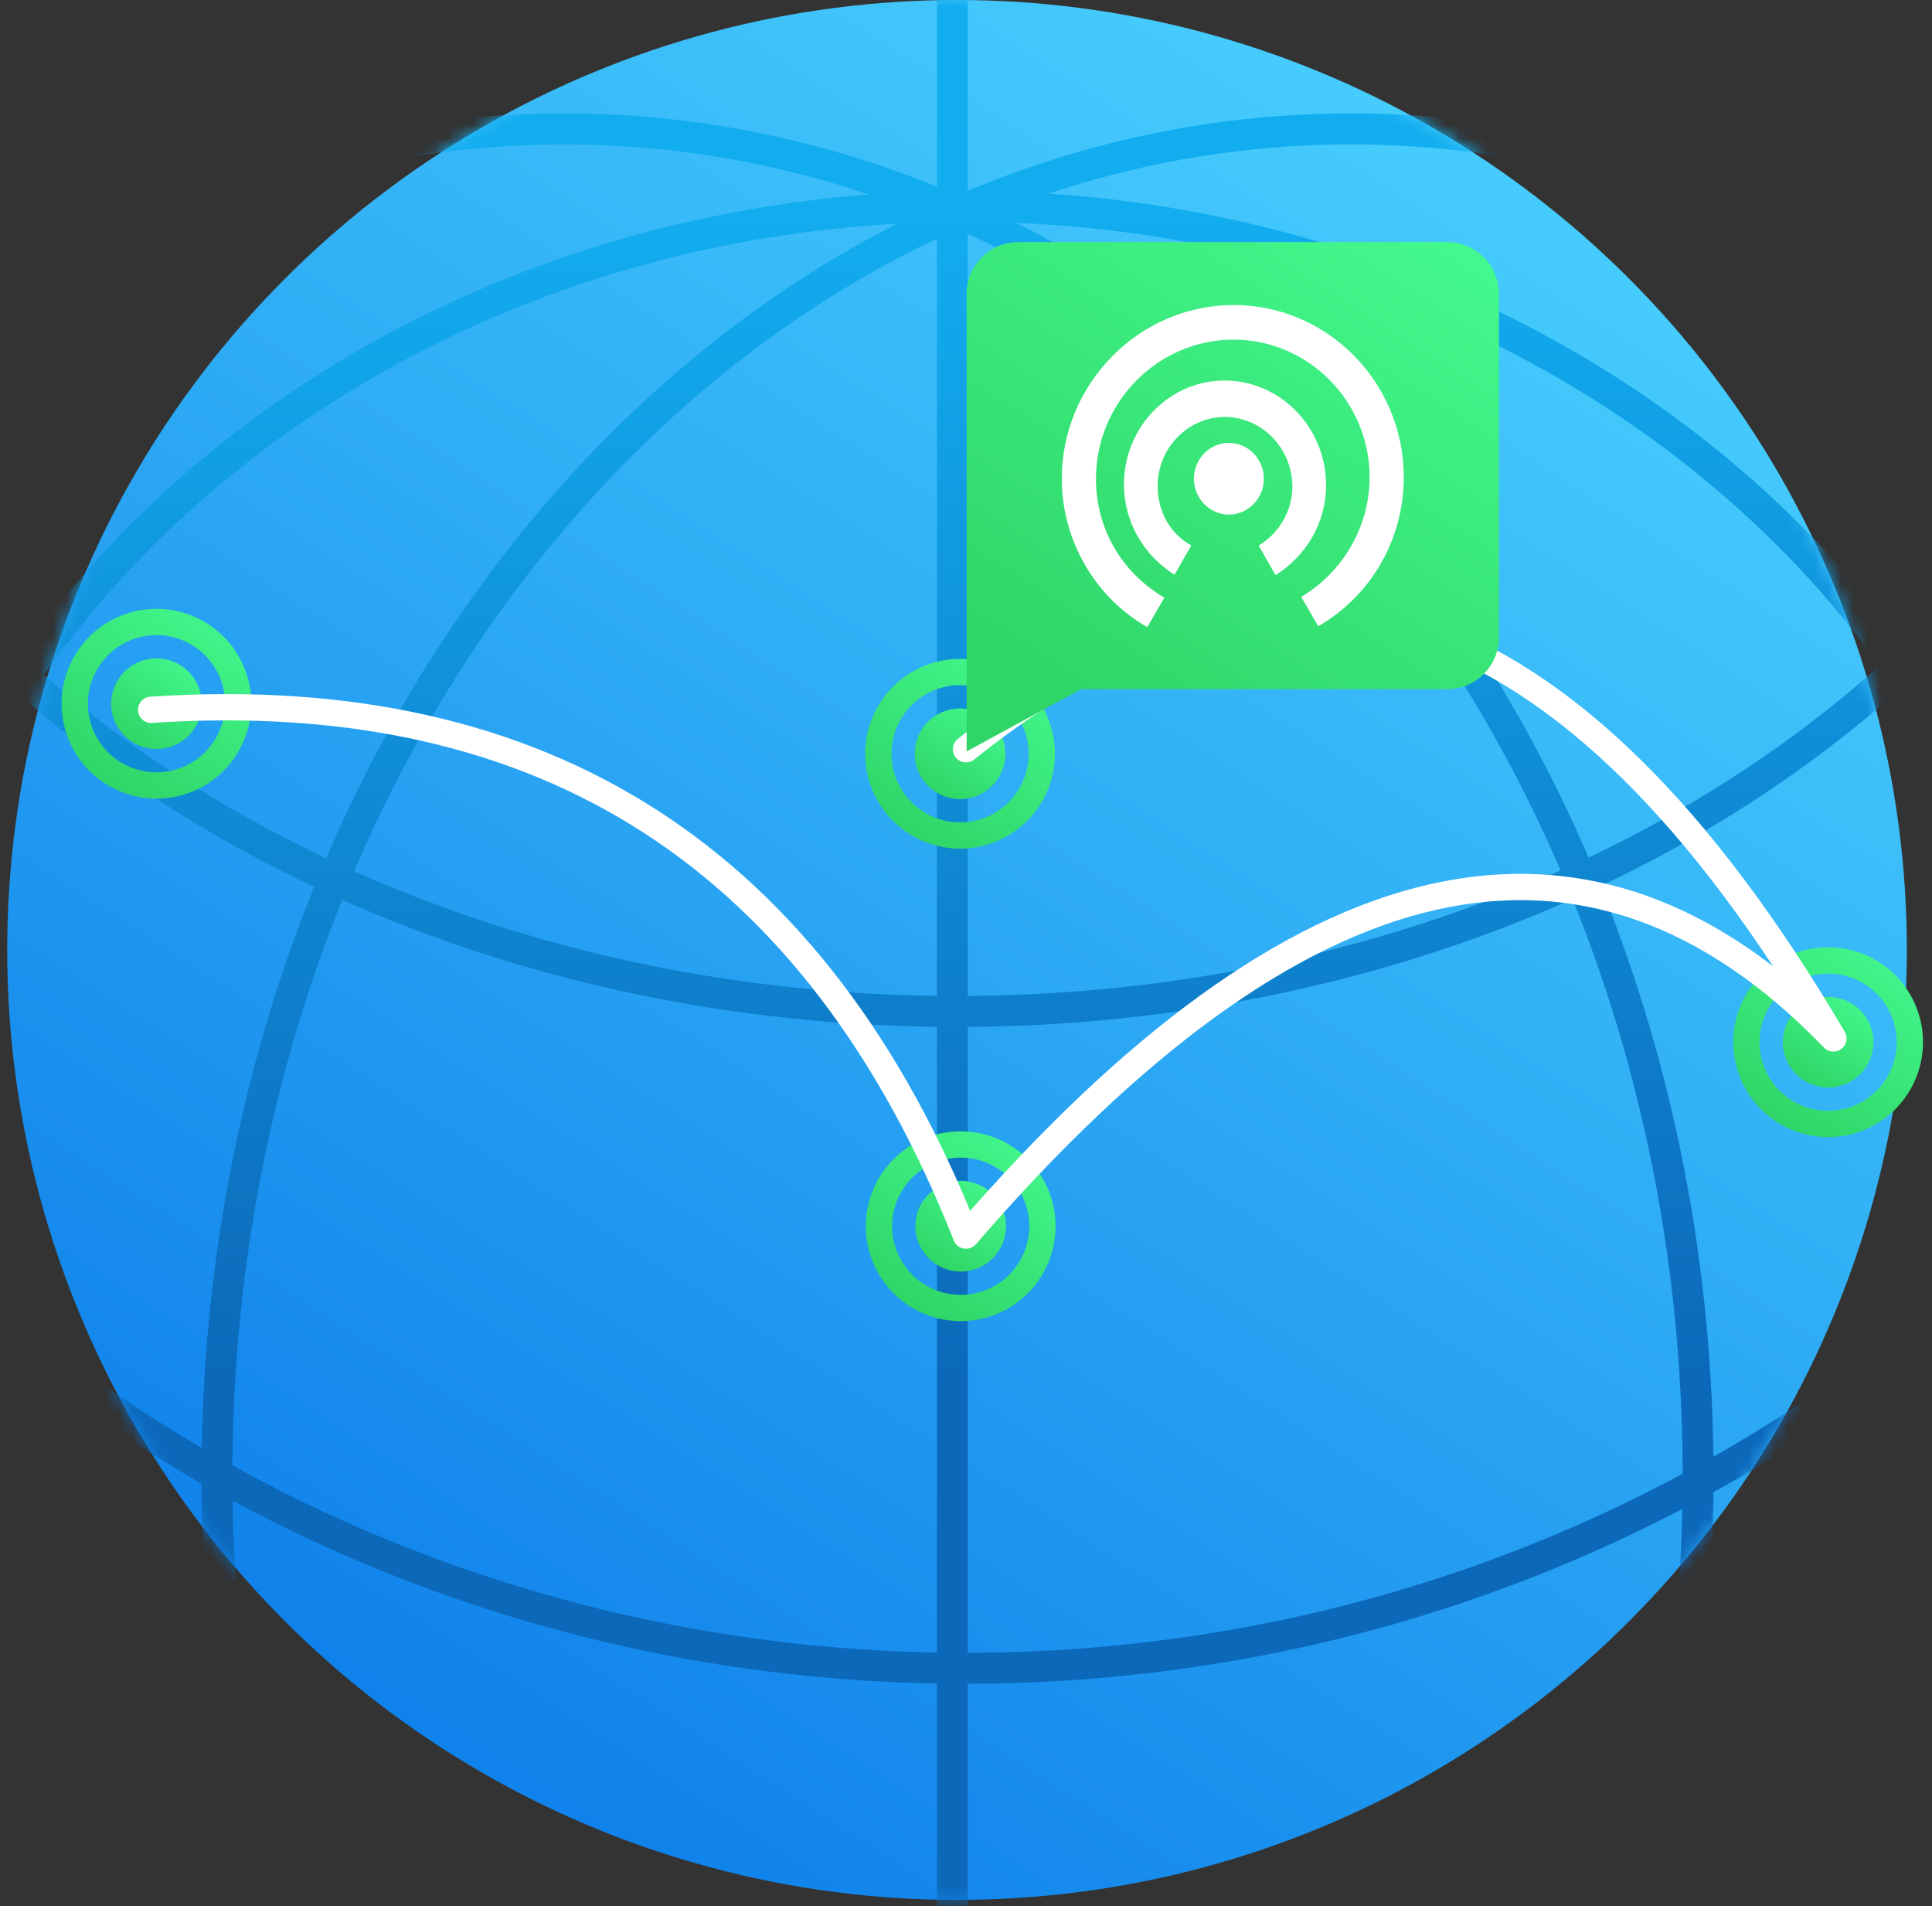 <svg xmlns="http://www.w3.org/2000/svg" xmlns:xlink="http://www.w3.org/1999/xlink" width="147" height="145" viewBox="0 0 147 145">
    <rect x="0" y="0" width="147" height="145" fill="#333333" stroke="none"/>
    <defs>
        <linearGradient id="b" x1="83.198%" x2="14.987%" y1="6.892%" y2="112.869%">
            <stop offset="0%" stop-color="#48CFFD"/>
            <stop offset="100%" stop-color="#0472E7"/>
        </linearGradient>
        <circle id="a" cx="72.269" cy="72.269" r="72.269"/>
        <linearGradient id="c" x1="50%" x2="50%" y1="12.697%" y2="73.291%">
            <stop offset="0%" stop-color="#12ADEF"/>
            <stop offset="100%" stop-color="#0C68B9"/>
        </linearGradient>
        <linearGradient id="e" x1="100%" x2="22.277%" y1="-20.779%" y2="95.402%">
            <stop offset="0%" stop-color="#47FF95"/>
            <stop offset="100%" stop-color="#2FD566"/>
        </linearGradient>
    </defs>
    <g fill="none" fill-rule="evenodd">
        <g transform="translate(.548)">
            <mask id="d" fill="#fff">
                <use xlink:href="#a"/>
            </mask>
            <use fill="url(#b)" xlink:href="#a"/>
            <path fill="url(#c)" fill-rule="nonzero" d="M127.48 112.118c-.021-15.666-3.03-30.494-8.383-43.723-13.839 6.181-29.579 9.611-46.009 9.727v47.616c19.353-.032 37.958-4.788 54.391-13.62zm-.026 2.678c-16.492 8.628-35.068 13.266-54.366 13.298v18.937H70.74v-18.956c-19.061-.34-37.367-5.176-53.594-13.907.03 2.003.11 3.998.239 5.984l-2.343.153c-.16-2.469-.245-4.95-.257-7.443a115.172 115.172 0 0 1-8.316-5.21 1.18 1.18 0 0 1-.305-1.637 1.171 1.171 0 0 1 1.632-.306 112.813 112.813 0 0 0 7.006 4.446c.26-15.262 3.302-29.718 8.553-42.682-8.47-4-16.187-9.052-22.865-15.021l.48-.54L0 51.25c14.066-20.777 38.35-34.371 65.572-36.451a72.505 72.505 0 0 0-36.08-2.66l-.417-2.319a74.686 74.686 0 0 1 13.296-1.19c9.933 0 19.475 1.961 28.37 5.572v-17.94h2.347V14.52h.011c9.113-3.814 18.92-5.89 29.141-5.89 5.037 0 10.02.505 14.914 1.501l-.467 2.31a72.495 72.495 0 0 0-37.442 2.29c27.614 1.827 52.307 15.496 66.54 36.519l-1.942 1.324c-6.614 5.88-14.243 10.872-22.611 14.839 5.343 13.169 8.406 27.88 8.587 43.412a112.865 112.865 0 0 0 7.543-4.688 1.171 1.171 0 0 1 1.63.317 1.18 1.18 0 0 1-.316 1.635 115.223 115.223 0 0 1-8.855 5.434c-.027 2.767-.146 5.52-.356 8.256l-2.34-.18a121.6 121.6 0 0 0 .329-6.803zm-110.32-3.316c16.164 8.934 34.495 13.892 53.606 14.238V78.116c-16.146-.197-31.614-3.594-45.25-9.663-5.265 13.034-8.255 27.619-8.356 43.027zm101.057-45.259C108.712 44.17 92.642 26.803 73.088 17.79v57.977c16.123-.116 31.555-3.485 45.103-9.545zm2.132-.983c8.216-3.905 15.694-8.819 22.156-14.61-14.416-19.88-38.735-32.556-65.7-33.672 18.848 9.566 34.277 26.753 43.544 48.282zM2.79 51.346c6.311 5.512 13.551 10.201 21.471 13.952 9.244-21.51 24.637-38.692 43.447-48.28-26.77 1.48-50.798 14.358-64.918 34.328zM26.396 66.28c13.346 5.948 28.506 9.284 44.344 9.48V18.156c-19.217 9.121-34.996 26.34-44.344 48.124z" mask="url(#d)"/>
        </g>
        <g fill="url(#e)" transform="translate(65.5 49.396)">
            <path fill-rule="nonzero" d="M7.548 15.166a7.218 7.218 0 1 1 0-14.436 7.218 7.218 0 0 1 0 14.436zm0-2a5.218 5.218 0 1 0 0-10.436 5.218 5.218 0 0 0 0 10.436z"/>
            <circle cx="7.548" cy="7.948" r="3.448"/>
        </g>
        <g fill="url(#e)" transform="translate(65.548 85.338)">
            <path fill-rule="nonzero" d="M7.548 15.166a7.218 7.218 0 1 1 0-14.436 7.218 7.218 0 0 1 0 14.436zm0-2a5.218 5.218 0 1 0 0-10.436 5.218 5.218 0 0 0 0 10.436z"/>
            <circle cx="7.548" cy="7.948" r="3.448"/>
        </g>
        <g fill="url(#e)" transform="translate(4.358 45.589)">
            <path fill-rule="nonzero" d="M7.548 15.166a7.218 7.218 0 1 1 0-14.436 7.218 7.218 0 0 1 0 14.436zm0-2a5.218 5.218 0 1 0 0-10.436 5.218 5.218 0 0 0 0 10.436z"/>
            <circle cx="7.548" cy="7.948" r="3.448"/>
        </g>
        <g fill="url(#e)" transform="translate(131.548 71.338)">
            <path fill-rule="nonzero" d="M7.548 15.166a7.218 7.218 0 1 1 0-14.436 7.218 7.218 0 0 1 0 14.436zm0-2a5.218 5.218 0 1 0 0-10.436 5.218 5.218 0 0 0 0 10.436z"/>
            <circle cx="7.548" cy="7.948" r="3.448"/>
        </g>
        <path stroke="#FFF" stroke-linecap="round" stroke-linejoin="round" stroke-width="2" d="M11.5 54c30-2 50.667 11.333 62 40 25.333-29.333 47.333-34.333 66-15-20-34-42-41.333-66-22"/>
        <path fill="url(#e)" d="M.548 38.771v-34.8A3.95 3.95 0 0 1 4.498.02h32.6a3.95 3.95 0 0 1 3.952 3.95v26.114a3.95 3.95 0 0 1-3.951 3.951H9.239L.549 38.771z" transform="translate(73 18.396)"/>
        <path fill="#FFF" d="M93.503 33.694c1.464 0 2.661 1.229 2.661 2.728 0 1.5-1.197 2.725-2.661 2.724-1.464 0-2.662-1.228-2.662-2.728 0-1.5 1.198-2.725 2.662-2.724zm-7.984 3.151c0-4.358 3.46-7.912 7.688-7.897 4.229.015 7.689 3.593 7.689 7.951 0 2.906-1.538 5.41-3.845 6.854l-1.281-2.25c1.538-.919 2.563-2.632 2.563-4.48 0-2.906-2.307-5.292-5.126-5.301-2.819-.01-5.126 2.359-5.126 5.264 0 1.981 1.026 3.702 2.563 4.5l-1.281 2.24c-2.307-1.46-3.844-3.975-3.844-6.88zm8.28-13.639c7.156-.037 13.01 5.853 13.01 13.088 0 4.868-2.601 9.091-6.505 11.348l-1.3-2.23c3.122-1.858 5.204-5.289 5.204-9.104 0-5.789-4.684-10.5-10.41-10.47-5.724.029-10.409 4.79-10.409 10.578 0 3.946 2.082 7.225 5.205 9.05l-1.301 2.243c-3.904-2.216-6.506-6.544-6.506-11.28 0-7.235 5.855-13.186 13.012-13.223z"/>
    </g>
</svg>
